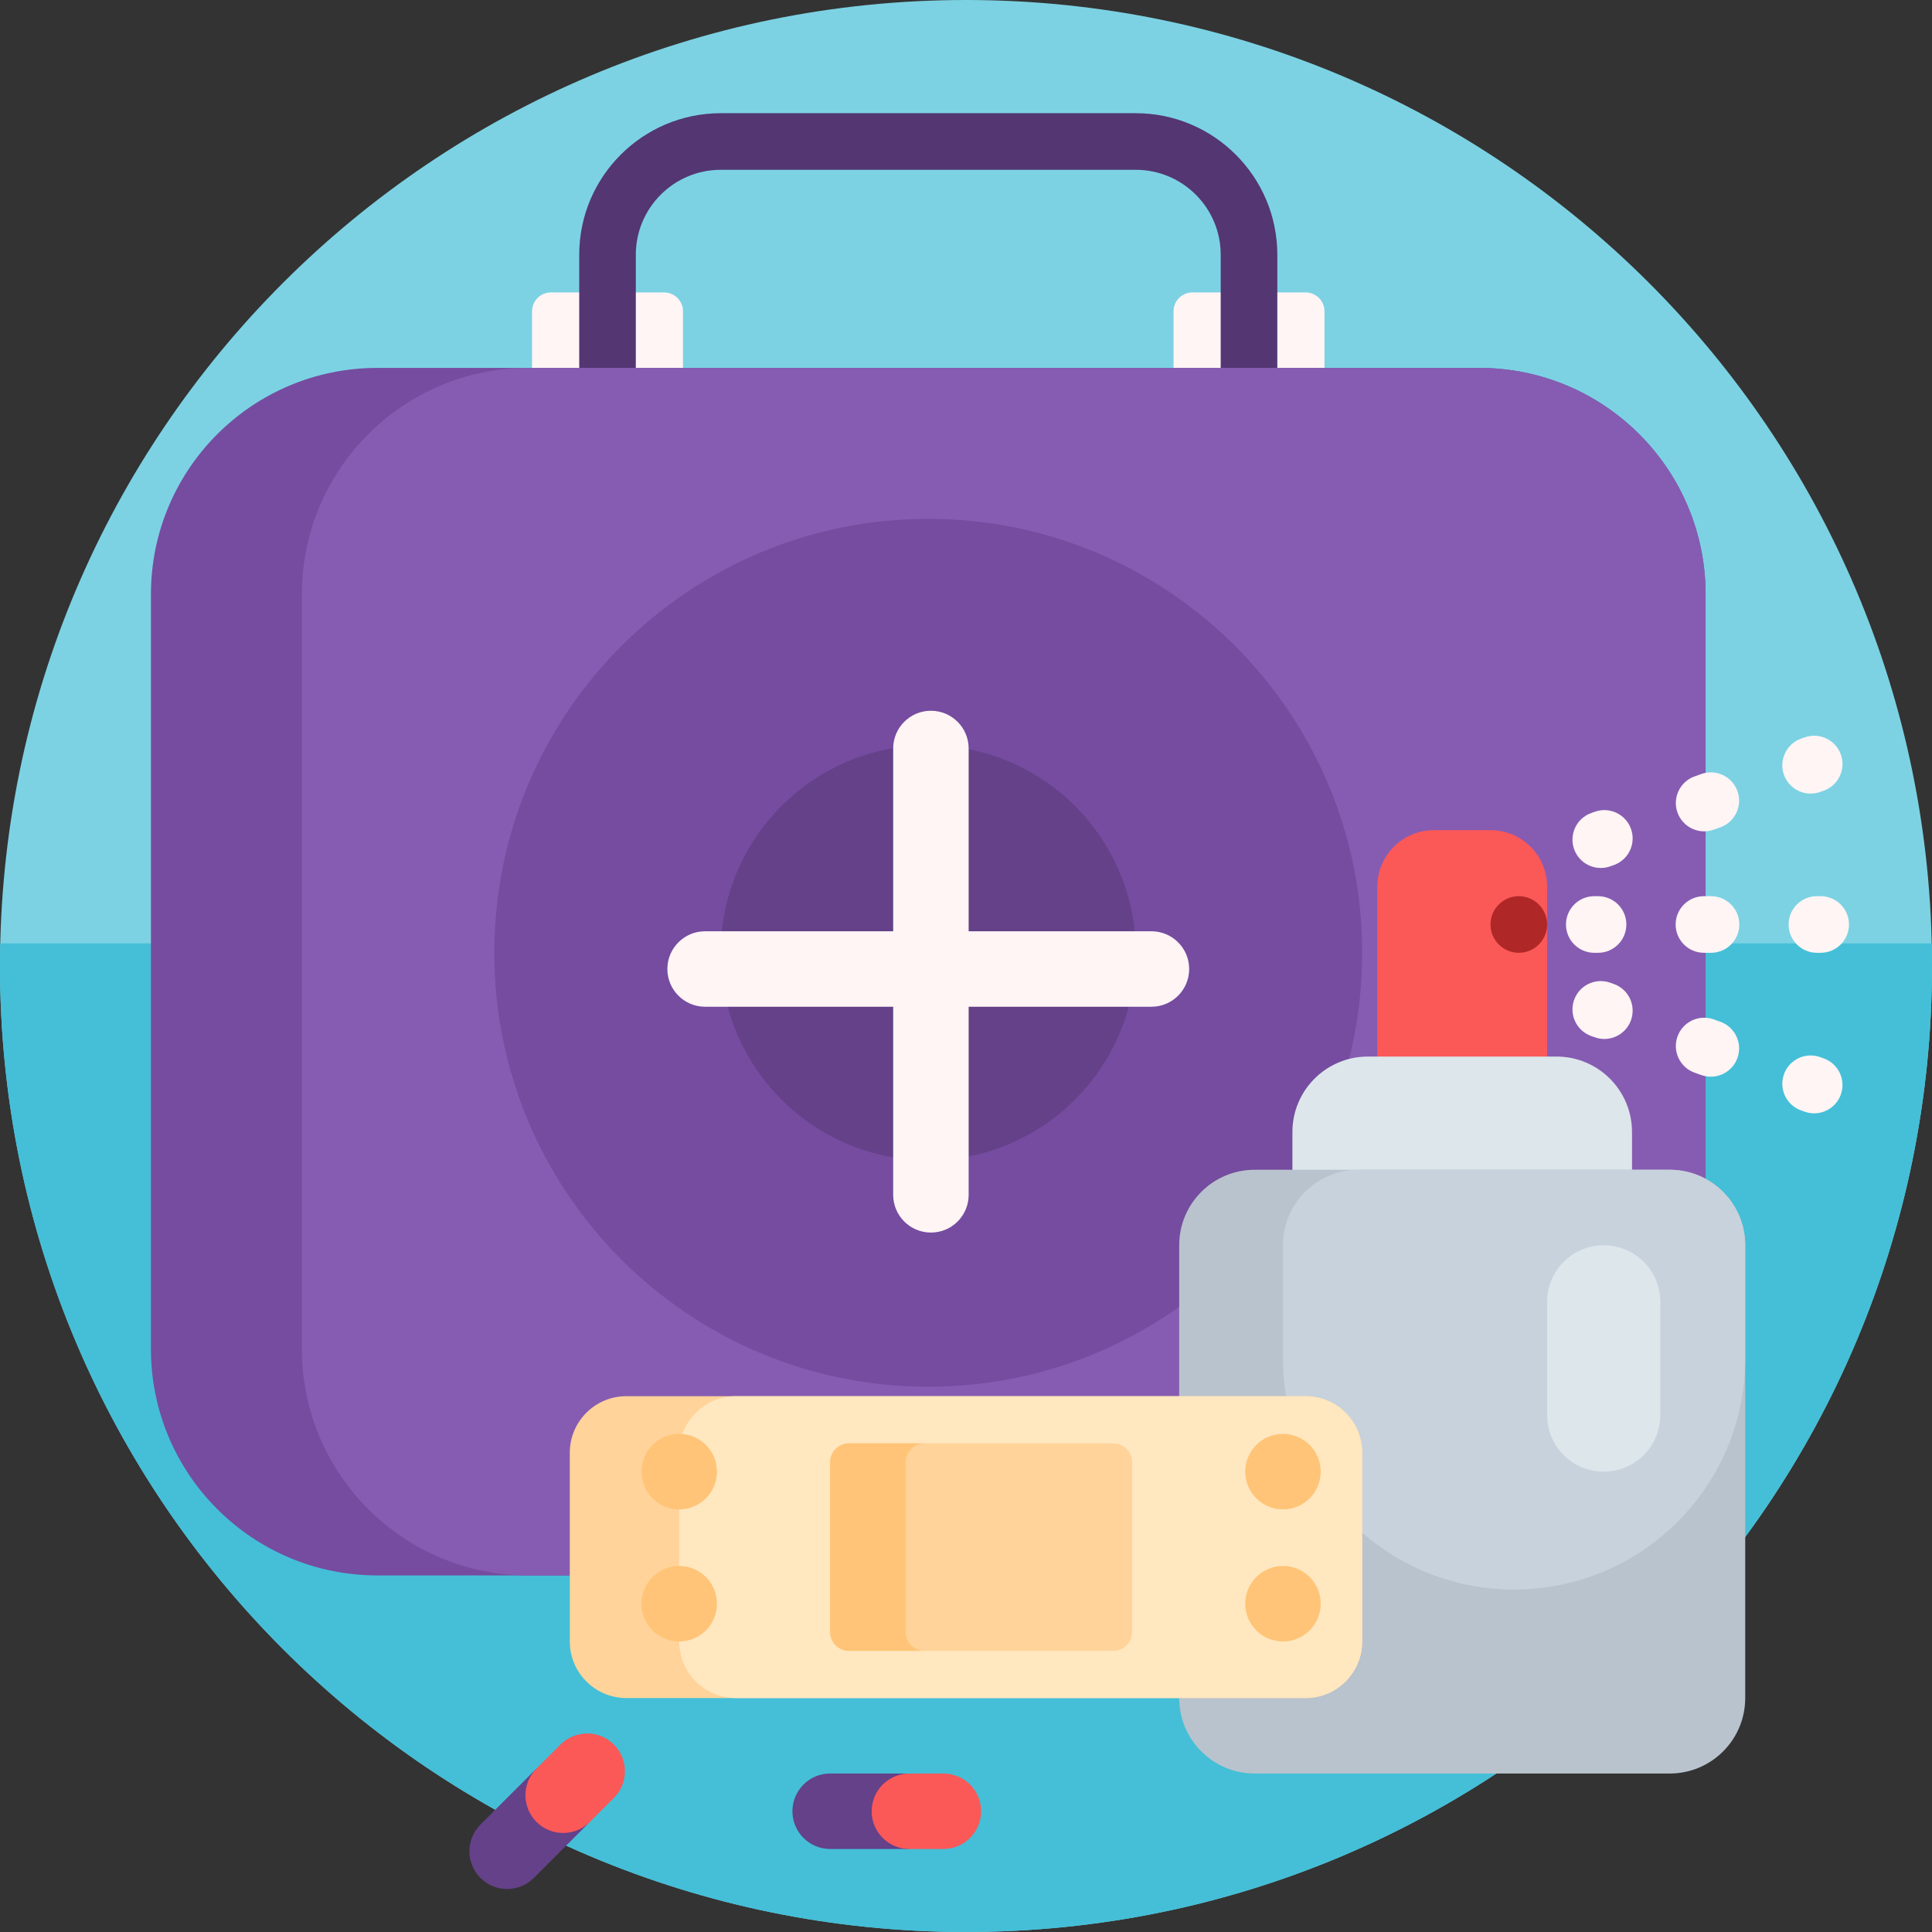 <svg id="Capa_1" enable-background="new 0 0 512 512" height="512" viewBox="0 0 512 512" width="512" xmlns="http://www.w3.org/2000/svg"><rect x="0" y="0" width="512" height="512" fill="#333333" stroke="none"/><g><path d="m512 256c0 141.385-114.615 256-256 256s-256-114.615-256-256 114.615-256 256-256 256 114.615 256 256z" fill="#7cd2e3"/><path d="m.069 250h511.862c.046 1.995.069 3.995.069 6 0 141.385-114.615 256-256 256s-256-114.615-256-256c0-2.005.023-4.005.069-6z" fill="#44bfd7"/><path d="m181 82.5v30c0 2.761-2.239 5-5 5h-30c-2.761 0-5-2.239-5-5v-30c0-2.761 2.239-5 5-5h30c2.761 0 5 2.239 5 5zm165-5h-30c-2.761 0-5 2.239-5 5v30c0 2.761 2.239 5 5 5h30c2.761 0 5-2.239 5-5v-30c0-2.761-2.239-5-5-5z" fill="#fff5f5"/><path d="m301 30h-110c-20.678 0-37.5 16.822-37.5 37.5v50c0 20.678 16.822 37.5 37.5 37.5h110c20.678 0 37.5-16.822 37.5-37.5v-50c0-20.678-16.822-37.5-37.5-37.5zm22.5 87.5c0 12.406-10.093 22.5-22.5 22.5h-110c-12.407 0-22.5-10.094-22.5-22.5v-50c0-12.406 10.093-22.5 22.5-22.5h110c12.407 0 22.5 10.094 22.5 22.5z" fill="#533672"/><path d="m452 157.5v200c0 33.137-26.863 60-60 60h-292c-33.137 0-60-26.863-60-60v-200c0-33.137 26.863-60 60-60h292c33.137 0 60 26.863 60 60z" fill="#754ca0"/><path d="m452 157.5v200c0 33.137-26.863 60-60 60h-252c-33.137 0-60-26.863-60-60v-200c0-33.137 26.863-60 60-60h252c33.137 0 60 26.863 60 60z" fill="#865cb2"/><path d="m361 252.5c0 63.513-51.487 115-115 115s-115-51.487-115-115 51.487-115 115-115 115 51.487 115 115z" fill="#754ca0"/><path d="m301 252.5c0 30.376-24.624 55-55 55s-55-24.624-55-55 24.624-55 55-55 55 24.624 55 55z" fill="#644189"/><path d="m246.703 326.642c-2.762 0-5.261-1.119-7.071-2.929s-2.929-4.309-2.929-7.071v-49.845h-49.845c-2.762 0-5.261-1.119-7.071-2.929s-2.929-4.309-2.929-7.071c0-5.523 4.477-10 10-10h49.845v-48.439c0-5.523 4.477-10 10-10 5.524.001 10 4.477 10 10v48.439h48.439c5.524.001 10 4.477 10 10s-4.477 10-10 10h-48.439v49.845c0 5.523-4.477 10-10 10z" fill="#fff5f5"/><path d="m395 380h-15c-8.284 0-15-6.716-15-15v-130c0-8.284 6.716-15 15-15h15c8.284 0 15 6.716 15 15v130c0 8.284-6.716 15-15 15z" fill="#fb5858"/><path d="m410 245c0 4.142-3.358 7.5-7.5 7.5s-7.5-3.358-7.5-7.5 3.358-7.5 7.5-7.5 7.5 3.358 7.5 7.5z" fill="#af2727"/><path d="m412.5 440h-50c-11.046 0-20-8.954-20-20v-120c0-11.046 8.954-20 20-20h50c11.046 0 20 8.954 20 20v120c0 11.046-8.954 20-20 20z" fill="#dce6eb"/><path d="m442.5 470h-110c-11.046 0-20-8.954-20-20v-120c0-11.046 8.954-20 20-20h110c11.046 0 20 8.954 20 20v120c0 11.046-8.954 20-20 20z" fill="#b9c3cd"/><path d="m401.25 421.25c-33.828 0-61.25-27.423-61.25-61.25v-30c0-11.046 8.954-20 20-20h82.5c11.046 0 20 8.954 20 20v30c0 33.827-27.423 61.25-61.25 61.25z" fill="#c8d2dc"/><path d="m425 390c-8.284 0-15-6.716-15-15v-30c0-8.284 6.716-15 15-15 8.284 0 15 6.716 15 15v30c0 8.284-6.716 15-15 15z" fill="#dce6eb"/><path d="m423.5 252.5h-1c-4.143 0-7.5-3.358-7.5-7.5s3.357-7.5 7.5-7.5h1c4.143 0 7.5 3.358 7.5 7.5s-3.357 7.5-7.5 7.5zm37.436-7.5c0-4.142-3.357-7.5-7.5-7.5h-1.871c-4.143 0-7.5 3.358-7.5 7.5s3.357 7.5 7.5 7.5h1.871c4.142 0 7.5-3.358 7.5-7.5zm29.064 0c0-4.142-3.357-7.5-7.5-7.5h-1c-4.143 0-7.5 3.358-7.5 7.5s3.357 7.5 7.5 7.5h1c4.143 0 7.5-3.358 7.5-7.5zm-57.765-25.318c-1.384-3.904-5.67-5.948-9.575-4.564l-.943.334c-3.905 1.384-5.947 5.671-4.564 9.575 1.384 3.904 5.67 5.948 9.575 4.564l.943-.334c3.905-1.384 5.948-5.67 4.564-9.575zm28.216-10c-1.384-3.904-5.67-5.948-9.575-4.564l-1.764.625c-3.905 1.384-5.947 5.671-4.564 9.575 1.384 3.904 5.67 5.948 9.575 4.564l1.764-.625c3.905-1.384 5.948-5.671 4.564-9.575zm27.395-9.71c-1.384-3.904-5.67-5.948-9.575-4.564l-.943.334c-3.905 1.384-5.947 5.671-4.564 9.575 1.384 3.904 5.67 5.948 9.575 4.564l.943-.334c3.905-1.384 5.947-5.67 4.564-9.575zm-10.518 94.309.943.334c3.905 1.384 8.191-.659 9.575-4.564 1.384-3.904-.659-8.191-4.564-9.575l-.943-.334c-3.905-1.384-8.191.659-9.575 4.564s.66 8.191 4.564 9.575zm-28.215-10 1.764.625c3.905 1.384 8.191-.659 9.575-4.564 1.384-3.904-.659-8.191-4.564-9.575l-1.764-.625c-3.905-1.384-8.191.659-9.575 4.564-1.384 3.904.659 8.191 4.564 9.575zm-27.395-9.71.943.334c3.905 1.384 8.191-.659 9.575-4.564s-.659-8.191-4.564-9.575l-.943-.334c-3.905-1.384-8.191.659-9.575 4.564-1.383 3.905.659 8.191 4.564 9.575z" fill="#fff5f5"/><path d="m346 450h-180c-8.284 0-15-6.716-15-15v-50c0-8.284 6.716-15 15-15h180c8.284 0 15 6.716 15 15v50c0 8.284-6.716 15-15 15z" fill="#ffd399"/><path d="m346 450h-151c-8.284 0-15-6.716-15-15v-50c0-8.284 6.716-15 15-15h151c8.284 0 15 6.716 15 15v50c0 8.284-6.716 15-15 15z" fill="#ffe7c0"/><path d="m295 437.5h-70c-2.761 0-5-2.239-5-5v-45c0-2.761 2.239-5 5-5h70c2.761 0 5 2.239 5 5v45c0 2.761-2.239 5-5 5z" fill="#ffd399"/><path d="m245 437.5h-20c-2.761 0-5-2.239-5-5v-45c0-2.761 2.239-5 5-5h20c-2.761 0-5 2.239-5 5v45c0 2.761 2.239 5 5 5zm-55-12.5c0-5.523-4.477-10-10-10-5.523 0-10 4.477-10 10 0 5.523 4.477 10 10 10 5.523 0 10-4.477 10-10zm150 10c-5.523 0-10-4.477-10-10 0-5.523 4.477-10 10-10 5.523 0 10 4.477 10 10 0 5.523-4.477 10-10 10zm-160-35c-5.523 0-10-4.477-10-10 0-5.523 4.477-10 10-10 5.523 0 10 4.477 10 10 0 5.523-4.477 10-10 10zm160 0c-5.523 0-10-4.477-10-10 0-5.523 4.477-10 10-10 5.523 0 10 4.477 10 10 0 5.523-4.477 10-10 10z" fill="#ffc477"/><path d="m240 490h-20c-5.523 0-10-4.477-10-10 0-5.523 4.477-10 10-10h20c5.523 0 10 4.477 10 10 0 5.523-4.477 10-10 10zm-84.393-20.607c-3.905-3.905-10.237-3.905-14.142 0l-14.142 14.142c-3.905 3.905-3.905 10.237 0 14.142 3.905 3.905 10.237 3.905 14.142 0l14.142-14.142c3.905-3.905 3.905-10.236 0-14.142z" fill="#644189"/><path d="m250 490h-9c-5.523 0-10-4.477-10-10 0-5.523 4.477-10 10-10h9c5.523 0 10 4.477 10 10 0 5.523-4.477 10-10 10zm-87.322-27.678c-3.905-3.905-10.237-3.905-14.142 0l-6.364 6.364c-3.905 3.905-3.905 10.237 0 14.142 3.905 3.905 10.237 3.905 14.142 0l6.364-6.364c3.905-3.905 3.905-10.236 0-14.142z" fill="#fb5858"/></g></svg>